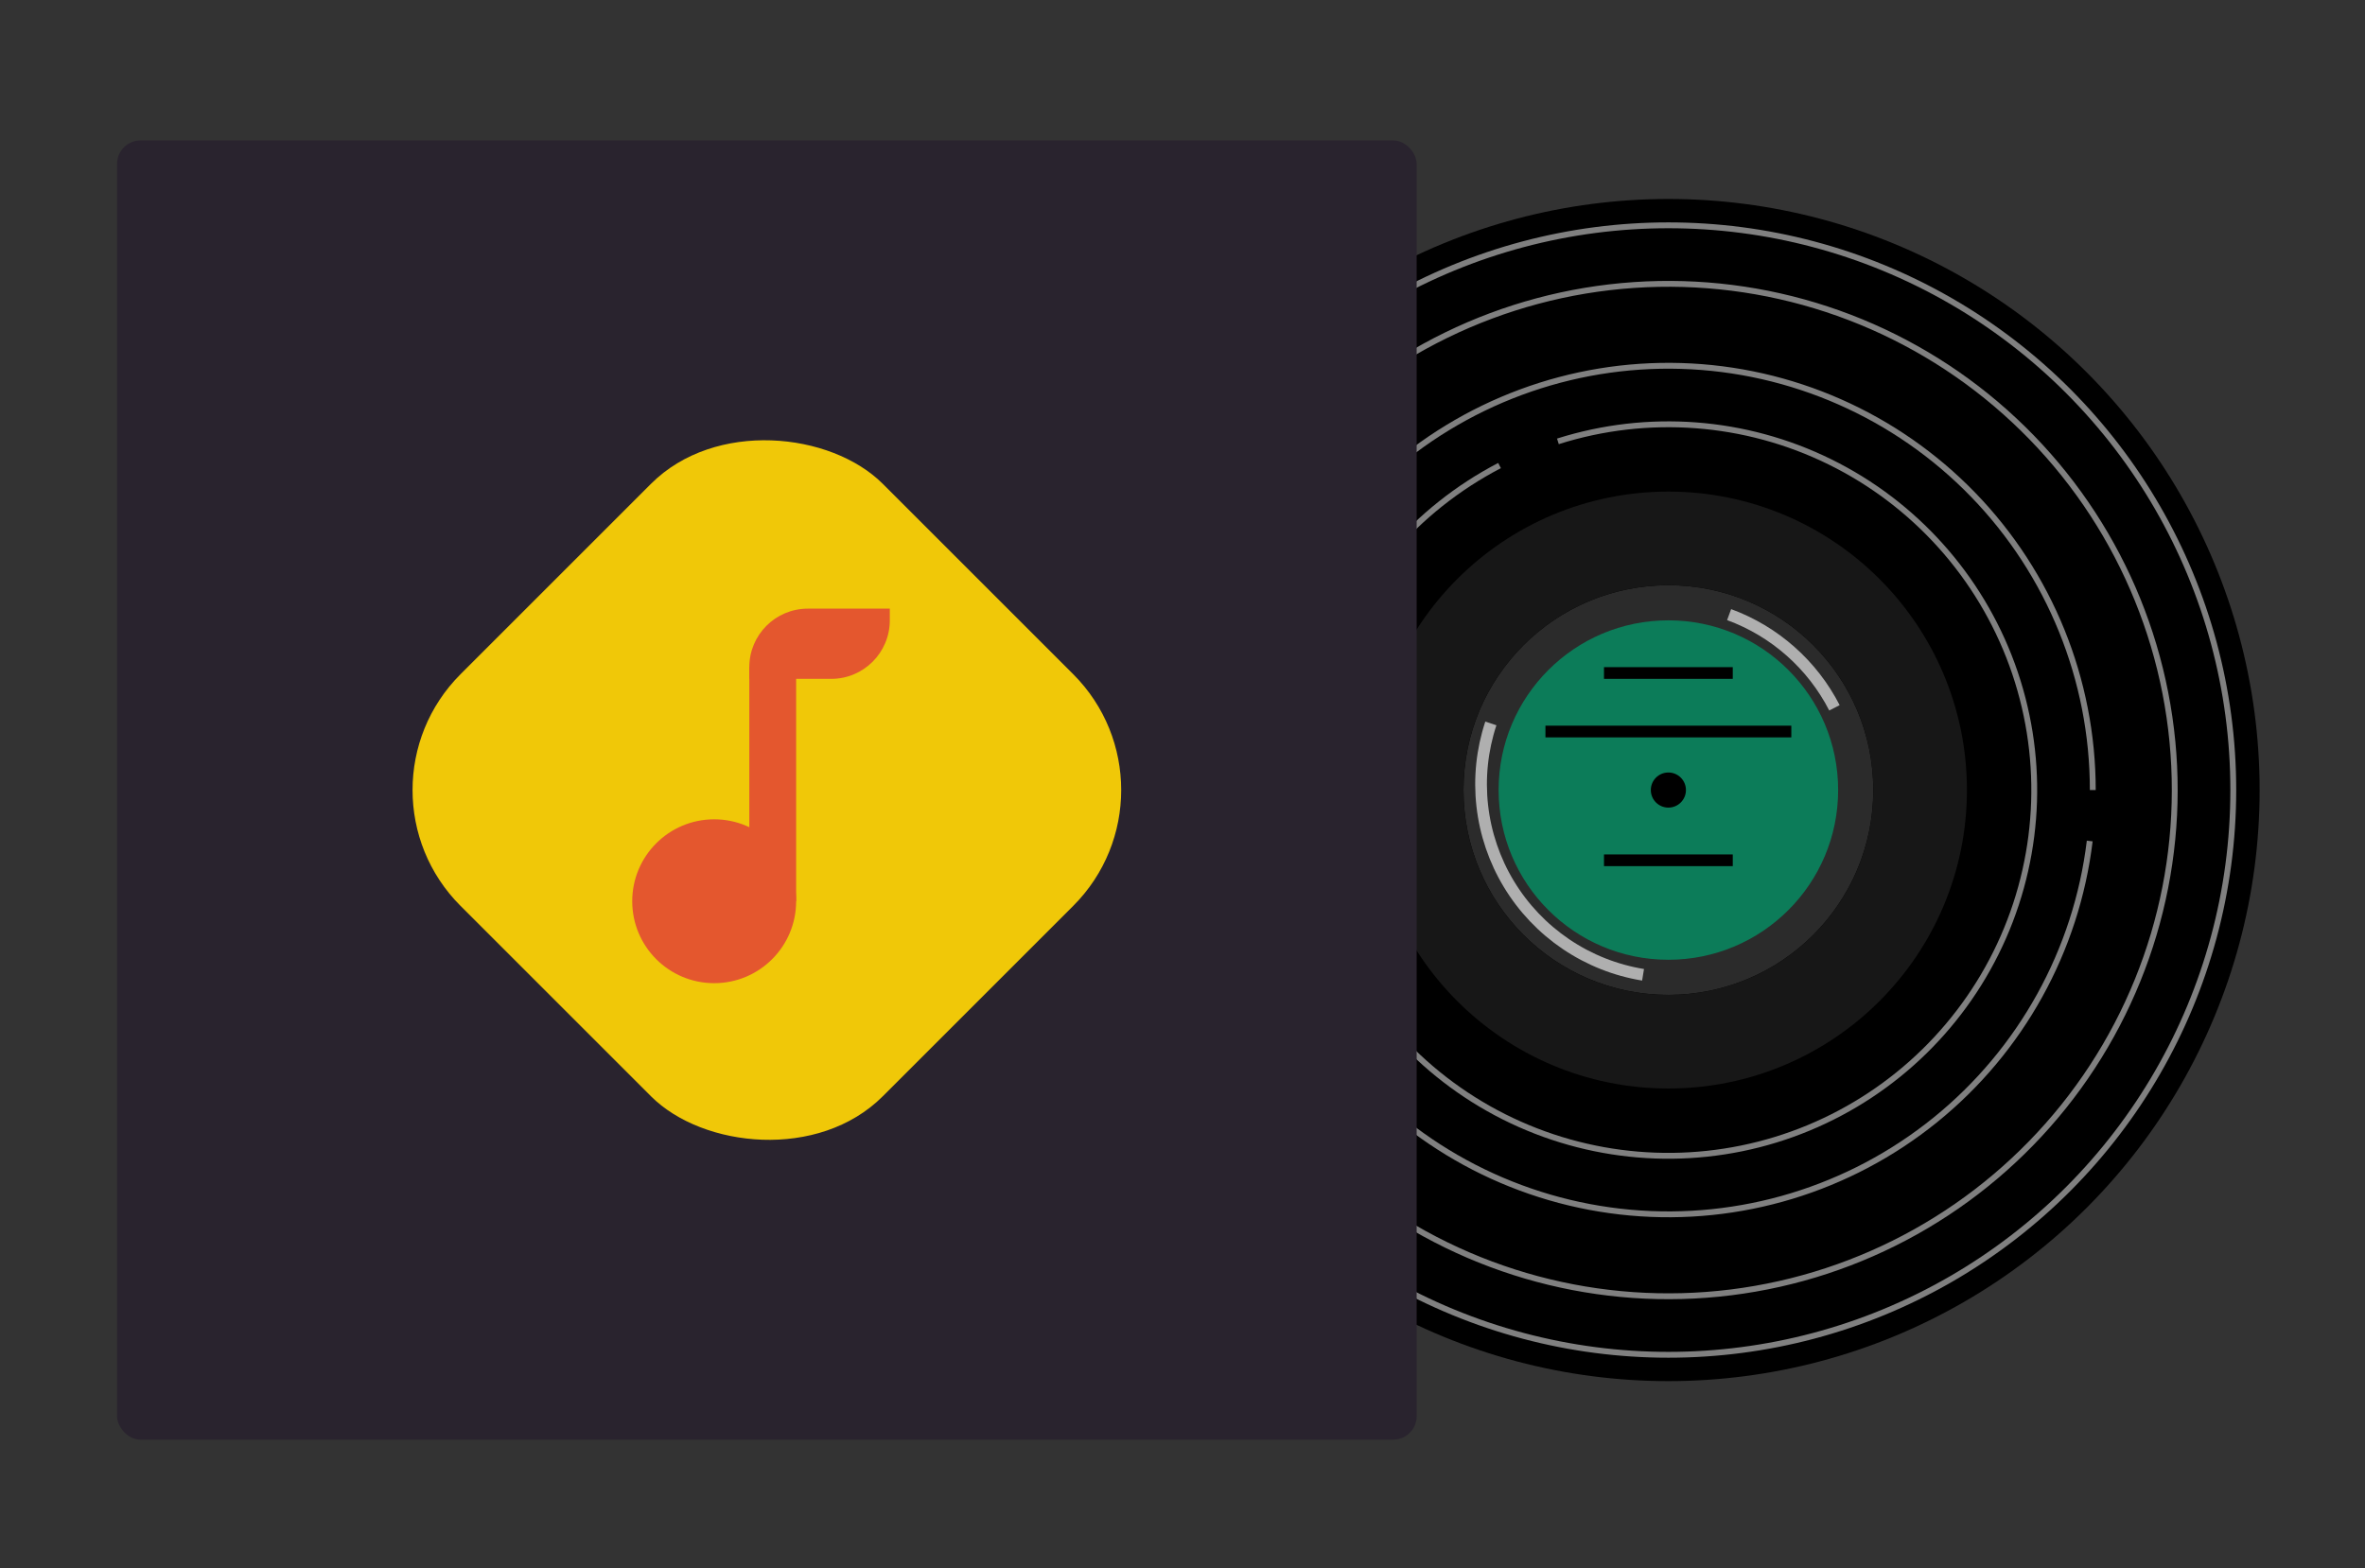 <svg width="202" height="134" viewBox="0 0 202 134" fill="none" xmlns="http://www.w3.org/2000/svg">
<rect x="0" y="0" width="202" height="134" fill="#333333" stroke="none"/>
<g id="Frame 2">
<g id="record_svg">
<circle id="Ellipse 1" cx="142.5" cy="67.5" r="50.5" fill="black"/>
<circle id="Ellipse 2" cx="142.5" cy="67.5" r="16" fill="#0C7C59" stroke="#2B2B2B" stroke-width="3"/>
<circle id="Ellipse 3" cx="142.5" cy="67.5" r="1.5" fill="black"/>
<rect id="Rectangle 1" x="132" y="62" width="21" height="1" fill="black"/>
<rect id="Rectangle 2" x="137" y="57" width="11" height="1" fill="black"/>
<rect id="Rectangle 3" x="137" y="73" width="11" height="1" fill="black"/>
<path id="Ellipse 4" d="M147.688 52.511C151.581 53.941 154.792 56.784 156.684 60.474" stroke="#AFAFAF"/>
<path id="Ellipse 5" d="M140.337 83.284C137.982 82.899 135.738 82.007 133.761 80.671C131.784 79.335 130.12 77.586 128.884 75.544C127.649 73.503 126.871 71.217 126.604 68.846C126.337 66.475 126.587 64.073 127.338 61.808" stroke="#AFAFAF"/>
<circle id="Ellipse 6" cx="142.5" cy="67.5" r="21.5" stroke="#171717" stroke-width="8"/>
<path id="Ellipse 8" d="M133.063 37.709C140.742 35.277 149.062 35.903 156.29 39.457C163.518 43.011 169.094 49.219 171.856 56.785C174.617 64.351 174.351 72.691 171.112 80.066C167.874 87.44 161.913 93.279 154.473 96.365C147.033 99.451 138.689 99.546 131.182 96.628C123.674 93.711 117.583 88.008 114.179 80.709C110.774 73.409 110.32 65.077 112.91 57.451C115.5 49.824 120.935 43.492 128.08 39.776" stroke="white" stroke-opacity="0.5" stroke-width="0.5"/>
<path id="Ellipse 9" d="M178.488 71.854C177.355 81.211 172.623 89.759 165.295 95.686C157.966 101.613 148.618 104.452 139.231 103.602C129.844 102.752 121.157 98.28 115.013 91.133C108.868 83.986 105.749 74.727 106.316 65.319C106.883 55.911 111.092 47.093 118.051 40.736C125.009 34.38 134.17 30.983 143.591 31.266C153.012 31.55 161.952 35.492 168.516 42.256C175.079 49.02 178.75 58.075 178.75 67.5" stroke="white" stroke-opacity="0.5" stroke-width="0.5"/>
<path id="Ellipse 10" d="M112.726 98.87C104.558 91.118 99.736 80.485 99.285 69.232C98.834 57.98 102.789 46.995 110.311 38.614C117.832 30.232 128.326 25.115 139.562 24.35C150.798 23.585 161.888 27.233 170.477 34.517C179.065 41.802 184.473 52.149 185.551 63.359C186.63 74.569 183.293 85.757 176.251 94.545C169.209 103.333 159.017 109.028 147.841 110.419C136.666 111.81 125.389 108.787 116.407 101.993" stroke="white" stroke-opacity="0.5" stroke-width="0.5"/>
<circle id="Ellipse 11" cx="142.5" cy="67.5" r="48.25" stroke="white" stroke-opacity="0.5" stroke-width="0.5"/>
</g>
<g id="record_cover">
<rect id="Rectangle 4" x="10" y="12" width="111" height="111" rx="2" fill="#29232E"/>
<rect id="Rectangle 5" x="29.438" y="67.5" width="51" height="51" rx="14" transform="rotate(-45 29.438 67.5)" fill="#F0C808"/>
<circle id="Ellipse 12" cx="61" cy="77" r="7" fill="#E4572E"/>
<rect id="Rectangle 6" x="64" y="57" width="4" height="20" fill="#E4572E"/>
<path id="Rectangle 7" d="M64 57C64 54.239 66.239 52 69 52H76V53C76 55.761 73.761 58 71 58H64V57Z" fill="#E4572E"/>
</g>
</g>
</svg>
